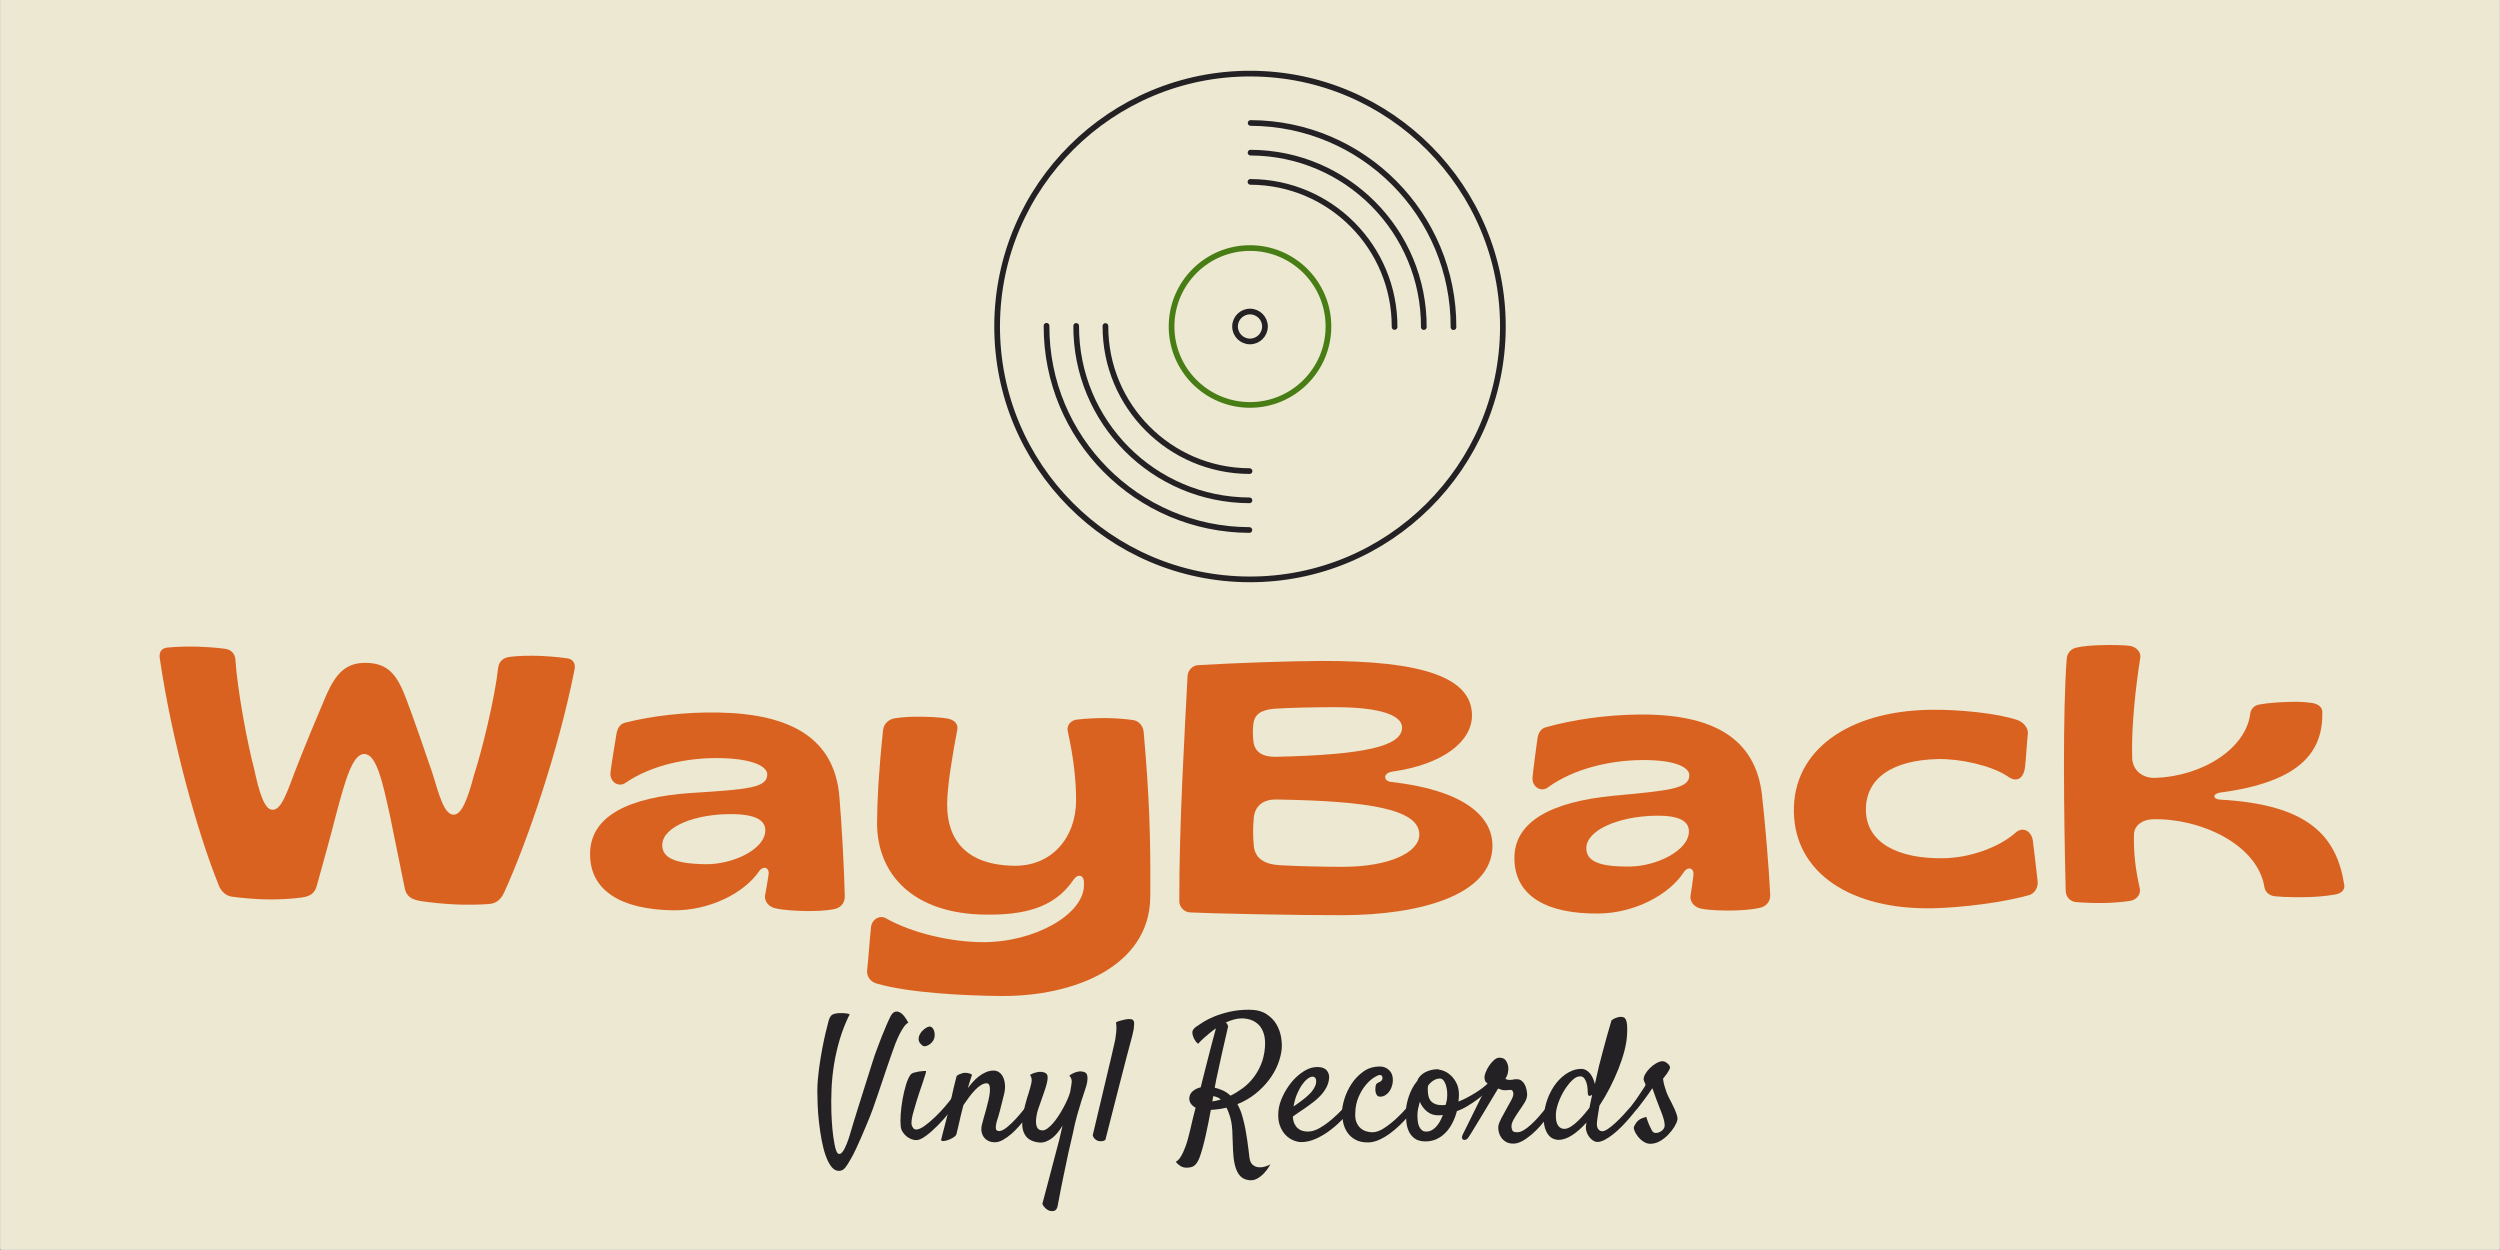 <svg xmlns="http://www.w3.org/2000/svg" xmlns:xlink="http://www.w3.org/1999/xlink" width="6912" zoomAndPan="magnify" viewBox="0 0 5184 2592" height="3456" preserveAspectRatio="xMidYMid meet" version="1.0"><rect x="0" y="0" width="5184" height="2592" fill="#333333" stroke="none"/><defs><g/><clipPath id="392c61645c"><path d="M 1 0 L 5183 0 L 5183 2591 L 1 2591 Z M 1 0 " clip-rule="nonzero"/></clipPath></defs><g clip-path="url(#392c61645c)"><path fill="#ffffff" d="M 1 0 L 5183 0 L 5183 2598.496 L 1 2598.496 Z M 1 0 " fill-opacity="1" fill-rule="nonzero"/></g><path fill="#ffffff" d="M 1 0 L 5183 0 L 5183 2591 L 1 2591 Z M 1 0 " fill-opacity="1" fill-rule="nonzero"/><path fill="#ede8d1" d="M 1 0 L 5183 0 L 5183 2591 L 1 2591 Z M 1 0 " fill-opacity="1" fill-rule="nonzero"/><path stroke-linecap="round" transform="matrix(1.18, 0.004, -0.004, 1.18, 2592.014, 677.018)" fill="none" stroke-linejoin="round" d="M 0 -444.387 C 245.256 -444.387 444.387 -245.259 444.386 0.001 C 444.386 245.257 245.258 444.387 -0.002 444.387 C -245.258 444.386 -444.388 245.258 -444.388 -0.001 C -444.387 -245.257 -245.256 -444.388 0 -444.387 Z M 0 -444.387 " stroke="#242125" stroke-width="10" stroke-opacity="1" stroke-miterlimit="4"/><path stroke-linecap="round" transform="matrix(1.18, 0.004, -0.004, 1.18, 2380.374, 887.309)" fill="none" stroke-linejoin="round" d="M 178.822 178.823 C -18.698 178.822 -178.821 18.7 -178.824 -178.823 " stroke="#242125" stroke-width="10" stroke-opacity="1" stroke-miterlimit="4"/><path stroke-linecap="round" transform="matrix(1.18, 0.004, -0.004, 1.18, 2803.655, 466.727)" fill="none" stroke-linejoin="round" d="M -178.823 -178.824 C 18.7 -178.823 178.823 -18.7 178.823 178.823 " stroke="#242125" stroke-width="10" stroke-opacity="1" stroke-miterlimit="4"/><path stroke-linecap="round" transform="matrix(1.18, 0.004, -0.004, 1.18, 2411.23, 856.65)" fill="none" stroke-linejoin="round" d="M 152.753 152.751 C -15.974 152.751 -152.752 15.973 -152.752 -152.75 " stroke="#242125" stroke-width="10" stroke-opacity="1" stroke-miterlimit="4"/><path stroke-linecap="round" transform="matrix(1.18, 0.004, -0.004, 1.18, 2772.799, 497.386)" fill="none" stroke-linejoin="round" d="M -152.751 -152.751 C 15.972 -152.751 152.751 -15.974 152.751 152.753 " stroke="#242125" stroke-width="10" stroke-opacity="1" stroke-miterlimit="4"/><path stroke-linecap="round" transform="matrix(1.18, 0.004, -0.004, 1.18, 2441.645, 826.429)" fill="none" stroke-linejoin="round" d="M 127.052 127.052 C -13.285 127.054 -127.054 13.287 -127.053 -127.053 " stroke="#242125" stroke-width="10" stroke-opacity="1" stroke-miterlimit="4"/><path stroke-linecap="round" transform="matrix(1.18, 0.004, -0.004, 1.18, 2742.384, 527.607)" fill="none" stroke-linejoin="round" d="M -127.053 -127.052 C 13.287 -127.054 127.053 -13.284 127.051 127.053 " stroke="#242125" stroke-width="10" stroke-opacity="1" stroke-miterlimit="4"/><path stroke-linecap="round" transform="matrix(1.18, 0.004, -0.004, 1.18, 2592.014, 677.018)" fill="none" stroke-linejoin="round" d="M 0.001 -137.84 C 76.073 -137.838 137.837 -76.071 137.839 0.001 C 137.837 76.073 76.074 137.837 0.001 137.839 C -76.074 137.837 -137.838 76.074 -137.84 -0.002 C -137.838 -76.074 -76.072 -137.838 0.001 -137.84 Z M 0.001 -137.84 " stroke="#477d14" stroke-width="10" stroke-opacity="1" stroke-miterlimit="4"/><path stroke-linecap="round" transform="matrix(1.18, 0.004, -0.004, 1.18, 2592.014, 677.018)" fill="none" stroke-linejoin="round" d="M -0 -26.292 C 14.509 -26.292 26.291 -14.509 26.291 0 C 26.291 14.509 14.508 26.291 -0.001 26.291 C -14.51 26.291 -26.289 14.509 -26.289 -0.001 C -26.289 -14.51 -14.509 -26.292 -0 -26.292 Z M -0 -26.292 " stroke="#242125" stroke-width="10" stroke-opacity="1" stroke-miterlimit="4"/><g fill="#ede8d1" fill-opacity="1"><g transform="translate(57.641, 232.895)"><g><path d="M 13.816 0.215 C 14.715 0.215 16.082 0.215 17.793 0 C 19.121 -0.172 20.105 -0.258 20.445 -1.539 C 21.047 -3.891 21.902 -7.355 22.586 -10.352 C 23.57 -14.5 24.383 -17.707 25.793 -17.707 C 27.246 -17.707 28.059 -14.5 29.086 -10.352 L 31.141 -1.496 C 31.484 -0.258 32.508 -0.129 33.836 0 C 35.547 0.172 37 0.215 37.941 0.215 C 38.754 0.215 40.293 0.172 41.406 0.043 C 42.262 -0.043 42.773 -0.555 43.117 -1.285 C 45.812 -7.57 49.32 -18.949 50.945 -28.531 C 51.117 -29.301 50.773 -29.855 50.09 -29.941 C 48.762 -30.113 47.137 -30.156 46.41 -30.156 C 45.684 -30.156 44.145 -30.113 43.074 -29.941 C 42.305 -29.812 41.793 -29.387 41.707 -28.574 C 41.406 -24.895 40.039 -18.562 39.141 -15.527 C 38.453 -12.617 37.77 -10.652 36.785 -10.652 C 35.676 -10.652 35.031 -12.789 34.09 -15.613 C 33.152 -18.137 31.738 -21.945 30.629 -24.637 C 29.473 -27.461 28.316 -28.746 25.793 -28.746 C 23.312 -28.746 22.113 -27.461 20.961 -24.637 C 19.891 -21.945 18.438 -18.137 17.539 -15.613 C 16.555 -12.832 15.957 -10.652 14.844 -10.652 C 13.859 -10.652 13.176 -12.746 12.492 -15.57 C 11.594 -18.605 10.223 -24.98 9.883 -28.617 C 9.84 -29.43 9.324 -29.898 8.598 -29.984 C 7.484 -30.113 5.988 -30.156 5.262 -30.156 C 4.449 -30.156 2.867 -30.113 1.582 -29.941 C 0.855 -29.855 0.555 -29.301 0.727 -28.531 C 2.395 -18.949 5.773 -7.785 8.598 -1.324 C 8.898 -0.598 9.496 -0.086 10.223 0 C 11.336 0.129 13.047 0.215 13.816 0.215 Z M 13.816 0.215 "/></g></g></g><g fill="#ede8d1" fill-opacity="1"><g transform="translate(109.297, 232.895)"><g><path d="M 11.035 0.387 C 15.398 0.387 19.59 -1.797 21.387 -4.492 C 21.902 -5.262 22.715 -5.004 22.543 -4.02 C 22.457 -3.379 22.285 -2.266 22.199 -1.797 C 21.988 -0.898 22.672 -0.172 23.527 -0.043 C 24.512 0.172 26.266 0.215 27.164 0.215 C 28.316 0.215 29.602 0.129 30.414 -0.043 C 31.27 -0.172 31.867 -0.77 31.824 -1.668 C 31.695 -5.133 31.27 -10.863 30.969 -13.773 C 30.242 -20.703 25.023 -23.656 16.082 -23.656 C 12.234 -23.656 8.211 -23.141 4.875 -22.242 C 4.234 -22.07 3.934 -21.473 3.852 -20.789 C 3.723 -19.934 3.293 -17.066 3.207 -16.168 C 3.121 -14.973 4.32 -14.328 5.133 -15.016 C 8.254 -17.195 12.574 -18.137 16.383 -18.137 C 20.703 -18.137 22.199 -17.109 22.199 -16.254 C 22.199 -14.672 20.148 -14.414 13.004 -13.859 C 5.434 -13.219 0.898 -10.863 0.898 -6.375 C 0.898 -1.84 4.746 0.387 11.035 0.387 Z M 14.887 -5.262 C 11.078 -5.262 9.625 -5.988 9.625 -7.527 C 9.625 -9.711 13.559 -11.379 18.137 -11.379 C 21.047 -11.379 22.07 -10.609 22.07 -9.453 C 22.07 -7.145 18.137 -5.262 14.887 -5.262 Z M 14.887 -5.262 "/></g></g></g><g fill="#ede8d1" fill-opacity="1"><g transform="translate(142.394, 232.895)"><g><path d="M 16.852 10.266 C 25.707 10.266 34.82 6.543 34.82 -1.883 C 34.82 -9.453 34.605 -14.074 33.879 -21.816 C 33.793 -22.586 33.277 -23.184 32.551 -23.27 C 31.609 -23.398 30.371 -23.484 29.258 -23.484 C 28.273 -23.484 26.648 -23.398 25.75 -23.27 C 25.109 -23.184 24.512 -22.629 24.68 -21.859 C 25.41 -18.691 25.75 -15.785 25.75 -13.43 C 25.75 -8.941 22.844 -5.52 18.395 -5.52 C 12.574 -5.52 10.137 -8.555 10.137 -12.918 C 10.137 -15.227 10.781 -19.078 11.293 -21.902 C 11.465 -22.672 10.863 -23.141 10.18 -23.27 C 9.027 -23.484 7.23 -23.484 6.5 -23.484 C 5.902 -23.484 4.664 -23.441 3.723 -23.27 C 2.996 -23.141 2.395 -22.629 2.309 -21.816 C 1.797 -16.512 1.668 -13.262 1.668 -10.652 C 1.668 -4.406 6.074 0.43 14.973 0.43 C 19.379 0.43 23.141 -0.344 25.492 -3.852 C 25.965 -4.621 26.777 -4.535 26.777 -3.508 L 26.777 -3.207 C 26.777 0.301 20.875 3.766 14.5 3.766 C 10.566 3.766 6.031 2.695 2.953 1.027 C 2.141 0.469 1.113 1.07 1.027 2.055 C 0.855 3.766 0.77 5.52 0.598 7.23 C 0.512 8 0.984 8.641 1.711 8.855 C 5.605 9.965 12.32 10.266 16.852 10.266 Z M 16.852 10.266 "/></g></g></g><g fill="#ede8d1" fill-opacity="1"><g transform="translate(178.399, 232.895)"><g><path d="M 21.172 0.387 C 30.586 0.387 39.352 -2.012 39.352 -8 C 39.352 -11.848 35.375 -14.801 27.078 -15.742 C 26.137 -15.871 26.137 -16.812 27.203 -16.98 C 33.406 -17.836 36.914 -20.617 36.914 -23.781 C 36.914 -28.359 30.969 -30.414 18.734 -30.414 C 14.801 -30.414 8.254 -30.199 3.766 -29.941 C 3.078 -29.898 2.523 -29.344 2.48 -28.617 C 2.141 -22.156 1.41 -10.781 1.41 -1.367 C 1.41 -0.641 2.012 -0.043 2.695 0 C 4.875 0.129 15.699 0.387 21.172 0.387 Z M 13.219 -18.82 C 11.465 -18.777 10.566 -19.461 10.438 -20.703 C 10.352 -21.301 10.352 -22.199 10.438 -22.801 C 10.566 -23.996 11.422 -24.512 12.961 -24.637 C 14.715 -24.766 18.008 -24.809 20.234 -24.809 C 25.879 -24.809 28.445 -23.781 28.445 -22.328 C 28.445 -20.062 23.91 -19.035 13.219 -18.82 Z M 13.645 -5.688 C 11.805 -5.773 10.48 -6.5 10.438 -8.254 C 10.352 -9.195 10.352 -10.18 10.438 -11.164 C 10.48 -12.66 11.379 -13.73 13.348 -13.645 C 24.34 -13.43 30.5 -12.449 30.5 -9.367 C 30.5 -7.188 26.863 -5.477 21.258 -5.477 C 19.25 -5.477 15.527 -5.562 13.645 -5.688 Z M 13.645 -5.688 "/></g></g></g><g fill="#ede8d1" fill-opacity="1"><g transform="translate(218.637, 232.895)"><g><path d="M 11.035 0.387 C 15.398 0.387 19.59 -1.797 21.387 -4.492 C 21.902 -5.262 22.715 -5.004 22.543 -4.02 C 22.457 -3.379 22.285 -2.266 22.199 -1.797 C 21.988 -0.898 22.672 -0.172 23.527 -0.043 C 24.512 0.172 26.266 0.215 27.164 0.215 C 28.316 0.215 29.602 0.129 30.414 -0.043 C 31.27 -0.172 31.867 -0.77 31.824 -1.668 C 31.695 -5.133 31.27 -10.863 30.969 -13.773 C 30.242 -20.703 25.023 -23.656 16.082 -23.656 C 12.234 -23.656 8.211 -23.141 4.875 -22.242 C 4.234 -22.07 3.934 -21.473 3.852 -20.789 C 3.723 -19.934 3.293 -17.066 3.207 -16.168 C 3.121 -14.973 4.32 -14.328 5.133 -15.016 C 8.254 -17.195 12.574 -18.137 16.383 -18.137 C 20.703 -18.137 22.199 -17.109 22.199 -16.254 C 22.199 -14.672 20.148 -14.414 13.004 -13.859 C 5.434 -13.219 0.898 -10.863 0.898 -6.375 C 0.898 -1.84 4.746 0.387 11.035 0.387 Z M 14.887 -5.262 C 11.078 -5.262 9.625 -5.988 9.625 -7.527 C 9.625 -9.711 13.559 -11.379 18.137 -11.379 C 21.047 -11.379 22.07 -10.609 22.07 -9.453 C 22.07 -7.145 18.137 -5.262 14.887 -5.262 Z M 14.887 -5.262 "/></g></g></g><g fill="#ede8d1" fill-opacity="1"><g transform="translate(251.734, 232.895)"><g><path d="M 17.496 0.387 C 21.047 0.387 26.223 -0.172 29.215 -0.984 C 29.812 -1.156 30.328 -1.84 30.242 -2.652 C 30.07 -4.363 29.941 -5.945 29.773 -7.484 C 29.645 -8.77 28.531 -9.367 27.633 -8.512 C 25.41 -6.672 21.859 -5.645 18.992 -5.645 C 13.348 -5.645 9.625 -7.742 9.625 -11.594 C 9.625 -15.527 12.961 -17.668 18.523 -17.668 C 21.047 -17.668 24.809 -16.812 26.82 -15.441 C 27.891 -14.586 28.789 -15.016 29 -16.512 C 29.172 -17.793 29.258 -19.293 29.43 -20.574 C 29.473 -21.258 28.875 -21.945 28.188 -22.199 C 25.836 -23.055 21.133 -23.656 17.496 -23.656 C 7.699 -23.656 0.898 -19.078 0.898 -11.594 C 0.898 -4.148 7.656 0.387 17.496 0.387 Z M 17.496 0.387 "/></g></g></g><g fill="#ede8d1" fill-opacity="1"><g transform="translate(283.035, 232.895)"><g><path d="M 6.16 0.215 C 7.016 0.215 8.297 0.172 9.195 0.043 C 9.883 -0.043 10.523 -0.641 10.395 -1.41 C 9.926 -3.766 9.754 -5.816 9.883 -8.043 C 9.965 -9.109 10.992 -9.754 12.191 -9.754 C 17.879 -9.754 24.852 -6.375 25.492 -1.07 C 25.578 -0.555 26.051 -0.086 26.734 0 C 27.977 0.172 29.984 0.215 30.883 0.215 C 31.566 0.215 32.809 0.172 33.965 0 C 34.691 -0.086 35.203 -0.469 35.16 -1.07 C 34.434 -7.059 31.141 -10.992 20.445 -11.891 C 19.504 -11.977 19.504 -12.617 20.445 -12.746 C 30.457 -13.773 33.066 -17.496 33.109 -22.156 C 33.109 -22.758 32.594 -23.141 31.91 -23.27 C 30.754 -23.484 29.73 -23.484 28.957 -23.484 C 28.145 -23.484 26.562 -23.441 25.492 -23.27 C 24.852 -23.184 24.469 -22.715 24.383 -22.242 C 23.781 -18.051 18.438 -14.758 12.574 -14.758 C 11.164 -14.758 9.926 -15.699 9.926 -17.281 C 9.926 -21.172 10.652 -26.137 11.25 -29.301 C 11.422 -30.027 10.781 -30.668 10.137 -30.797 C 9.367 -30.969 7.57 -31.012 6.461 -31.012 C 5.52 -31.012 4.32 -30.969 3.551 -30.797 C 2.91 -30.668 2.438 -30.199 2.352 -29.516 C 1.668 -23.055 1.453 -10.82 1.41 -1.41 C 1.41 -0.641 1.926 -0.086 2.609 0 C 3.594 0.129 5.262 0.215 6.16 0.215 Z M 6.16 0.215 "/></g></g></g><g fill="#da6220" fill-opacity="1"><g transform="translate(305.901, 1854.613)"><g><path d="M 236.383 10.047 C 251.758 10.461 275.188 11.094 304.57 8.223 C 327.348 5.91 344.227 4.898 350.676 -16.906 C 362.012 -56.898 378.258 -115.805 391.355 -166.738 C 410.109 -237.305 425.504 -291.836 449.664 -291.184 C 474.559 -290.512 486.984 -235.227 502.641 -163.734 L 533.691 -11.234 C 538.973 10.156 556.484 12.828 579.125 15.637 C 608.328 19.355 633.203 20.762 649.309 21.195 C 663.219 21.57 689.598 21.551 708.691 19.867 C 723.375 18.801 732.398 10.25 738.59 -2.035 C 787.621 -108.418 852.914 -301.543 885.164 -464.793 C 888.449 -477.891 882.852 -487.566 871.176 -489.348 C 848.559 -492.891 820.758 -494.375 808.309 -494.711 C 795.863 -495.047 769.488 -495.023 751.105 -492.59 C 737.867 -490.75 728.883 -483.668 727.043 -469.797 C 720.219 -406.969 693.863 -299.246 677.086 -247.68 C 664.027 -198.207 651.402 -164.848 634.562 -165.301 C 615.527 -165.816 605.535 -202.719 590.73 -251.477 C 575.793 -295.105 553.391 -360.918 535.602 -407.559 C 517.137 -456.414 497.961 -478.91 454.766 -480.078 C 412.301 -481.223 391.207 -459.812 370.137 -412.027 C 350.586 -366.395 323.934 -301.906 307.395 -259.125 C 289.27 -211.992 278.012 -174.93 258.977 -175.441 C 242.137 -175.898 231.391 -212.09 220.98 -260.727 C 207.008 -313.125 186.527 -422.844 182.352 -485.234 C 181.992 -499.164 173.426 -507.457 161.02 -509.258 C 142.043 -511.969 116.438 -513.391 103.992 -513.727 C 90.078 -514.102 62.973 -514.102 40.926 -511.766 C 28.441 -510.641 23.059 -501.258 25.633 -488 C 49.758 -323.23 102.438 -130.582 147.773 -18.723 C 152.562 -6.137 162.574 2.926 174.98 4.727 C 193.957 7.434 223.203 9.691 236.383 10.047 Z M 236.383 10.047 "/></g></g></g><g fill="#da6220" fill-opacity="1"><g transform="translate(1206.436, 1877.978)"><g><path d="M 188.832 9.641 C 263.527 10.844 335.895 -25.344 367.398 -70.984 C 376.398 -84.023 390.242 -79.406 387.039 -62.609 C 385.398 -51.648 382.16 -32.656 380.566 -24.625 C 376.656 -9.305 388.172 3.336 402.785 5.77 C 419.566 9.699 449.582 10.918 464.961 11.168 C 484.73 11.484 506.723 10.375 520.688 7.672 C 535.367 5.711 545.785 -4.379 545.301 -19.766 C 544.062 -79.121 538.32 -177.367 534 -227.25 C 523.465 -346.082 434.938 -398.055 281.887 -400.523 C 215.977 -401.59 146.996 -393.91 89.629 -379.453 C 78.598 -376.703 73.305 -366.535 71.652 -354.84 C 69.219 -340.23 61.105 -291.281 59.391 -275.926 C 57.594 -255.445 77.922 -244.133 92.027 -255.625 C 146.086 -292.109 220.312 -307.027 285.488 -305.973 C 359.449 -304.781 384.797 -286.793 384.562 -272.145 C 384.125 -245.051 348.902 -241.223 226.453 -233.676 C 96.656 -224.785 18.379 -185.758 17.141 -108.867 C 15.887 -31.242 81.18 7.902 188.832 9.641 Z M 256.297 -85.961 C 191.121 -87.012 166.426 -99.863 166.852 -126.227 C 167.453 -163.574 235.285 -191.047 313.645 -189.785 C 363.441 -188.98 380.805 -175.516 380.484 -155.742 C 379.848 -116.199 311.953 -85.062 256.297 -85.961 Z M 256.297 -85.961 "/></g></g></g><g fill="#da6220" fill-opacity="1"><g transform="translate(1788.807, 1887.418)"><g><path d="M 287.285 177.863 C 438.891 178.965 595.352 116.375 596.398 -27.902 C 597.336 -157.535 594.25 -236.66 582.758 -369.312 C 581.391 -382.508 572.676 -392.824 560.234 -394.379 C 544.137 -396.695 522.91 -398.312 503.867 -398.449 C 487.023 -398.57 459.18 -397.309 443.785 -395.223 C 432.789 -393.84 422.465 -384.391 425.301 -371.188 C 437.359 -316.902 442.855 -267.055 442.566 -226.773 C 442.008 -149.875 391.781 -91.645 315.613 -92.195 C 216.008 -92.918 174.637 -145.219 175.18 -219.922 C 175.465 -259.473 186.93 -325.309 196.066 -373.582 C 199.094 -386.742 188.898 -394.875 177.195 -397.156 C 157.449 -400.961 126.688 -401.184 114.238 -401.273 C 103.984 -401.348 82.738 -400.77 66.605 -397.957 C 54.141 -395.852 43.82 -387.137 42.258 -373.23 C 32.809 -282.48 30.207 -226.832 29.887 -182.156 C 29.109 -75.23 103.945 8.078 256.281 9.184 C 331.719 9.73 396.266 -2.988 436.98 -62.75 C 445.133 -75.875 459.039 -74.309 458.91 -56.734 L 458.875 -51.605 C 458.438 8.449 356.938 67.039 247.812 66.25 C 180.434 65.762 102.934 46.891 50.406 17.945 C 36.562 8.32 18.91 18.449 17.324 35.281 C 14.18 64.555 12.5 94.574 9.355 123.848 C 7.797 137.02 15.773 148.066 28.195 151.816 C 94.707 171.344 209.652 177.301 287.285 177.863 Z M 287.285 177.863 "/></g></g></g><g fill="#da6220" fill-opacity="1"><g transform="translate(2421.284, 1892.103)"><g><path d="M 362.559 5.672 C 523.688 5.262 673.727 -36.133 673.465 -138.672 C 673.297 -204.586 605.055 -254.949 462.93 -270.703 C 446.809 -272.859 446.77 -288.973 465.07 -291.949 C 571.234 -306.867 631.168 -354.625 631.031 -408.824 C 630.832 -487.191 528.938 -522.086 319.473 -521.555 C 252.09 -521.383 140.039 -517.438 63.148 -512.848 C 51.434 -512.086 41.938 -502.539 41.234 -490.086 C 35.656 -379.48 23.699 -184.629 24.109 -23.5 C 24.141 -11.047 34.422 -0.82 46.141 -0.117 C 83.5 1.984 268.809 5.91 362.559 5.672 Z M 225.496 -322.832 C 195.469 -322.023 180.059 -333.703 177.805 -354.938 C 176.316 -365.188 176.277 -380.57 177.715 -390.824 C 179.859 -411.34 194.484 -420.164 220.848 -422.43 C 250.871 -424.703 307.266 -425.578 345.348 -425.676 C 442.027 -425.922 486.016 -408.453 486.078 -383.551 C 486.176 -344.734 408.586 -326.961 225.496 -322.832 Z M 233.391 -98.004 C 201.895 -99.387 179.156 -111.781 178.348 -141.809 C 176.844 -157.918 176.801 -174.762 178.223 -191.613 C 178.887 -217.246 194.223 -235.598 227.918 -234.219 C 416.156 -231.035 521.664 -214.457 521.797 -161.723 C 521.891 -124.371 459.711 -94.914 363.766 -94.672 C 329.344 -94.586 265.621 -95.887 233.391 -98.004 Z M 233.391 -98.004 "/></g></g></g><g fill="#da6220" fill-opacity="1"><g transform="translate(3126.182, 1889.95)"><g><path d="M 189.027 4.332 C 263.727 3.438 335.051 -34.77 365.258 -81.277 C 373.887 -94.566 387.855 -90.336 385.129 -73.457 C 383.793 -62.457 381.094 -43.379 379.723 -35.305 C 376.246 -19.883 388.113 -7.574 402.785 -5.551 C 419.676 -2.09 449.711 -1.719 465.09 -1.902 C 484.863 -2.137 506.816 -3.863 520.695 -6.961 C 535.316 -9.332 545.445 -19.707 544.531 -35.078 C 541.625 -94.375 533.125 -192.422 527.402 -242.16 C 513.535 -360.652 423.582 -410.117 270.52 -408.285 C 204.609 -407.496 135.871 -397.887 78.934 -381.824 C 67.984 -378.762 62.98 -368.449 61.656 -356.715 C 59.633 -342.039 52.895 -292.883 51.613 -277.488 C 50.395 -256.965 71.031 -246.223 84.809 -258.109 C 137.824 -296.098 211.598 -313.094 276.777 -313.875 C 350.746 -314.758 376.59 -297.488 376.762 -282.84 C 377.086 -255.746 341.988 -250.93 219.797 -239.945 C 90.301 -227.41 13.156 -186.203 14.074 -109.305 C 15.004 -31.676 81.371 5.617 189.027 4.332 Z M 253.781 -93.129 C 188.602 -92.348 163.555 -104.5 163.238 -130.867 C 162.793 -168.215 229.828 -197.582 308.188 -198.52 C 357.988 -199.117 375.723 -186.145 375.961 -166.371 C 376.434 -126.824 309.441 -93.793 253.781 -93.129 Z M 253.781 -93.129 "/></g></g></g><g fill="#da6220" fill-opacity="1"><g transform="translate(3708.427, 1882.858)"><g><path d="M 299.625 0.523 C 360.402 -0.711 448.812 -12.023 499.789 -26.977 C 509.984 -30.113 518.531 -42.008 516.785 -55.891 C 513.262 -85.121 510.52 -112.168 507.055 -138.473 C 504.414 -160.395 485.168 -170.262 470.086 -155.305 C 432.645 -123.047 372.227 -104.238 323.164 -103.246 C 226.504 -101.285 162.074 -135.875 160.738 -201.781 C 159.371 -269.148 215.746 -306.918 310.941 -308.848 C 354.145 -309.723 418.879 -296.383 453.77 -273.648 C 472.371 -259.375 487.602 -267.008 490.742 -292.711 C 493.227 -314.738 494.172 -340.395 496.656 -362.422 C 497.152 -374.152 486.664 -385.664 474.855 -389.82 C 434.285 -403.648 353.531 -412.266 291.289 -411.008 C 123.602 -407.609 8.762 -326.898 11.355 -198.754 C 13.938 -71.34 131.207 3.934 299.625 0.523 Z M 299.625 0.523 "/></g></g></g><g fill="#da6220" fill-opacity="1"><g transform="translate(4259.948, 1871.797)"><g><path d="M 105.527 0.609 C 120.172 0.184 142.113 -1.184 157.422 -3.824 C 169.094 -5.629 179.777 -16.195 177.199 -29.309 C 167.98 -69.344 164.035 -104.398 165.129 -142.531 C 166.066 -160.875 183.316 -172.367 203.816 -172.961 C 301.188 -175.777 422.191 -121.398 435.801 -30.934 C 437.52 -22.191 445.809 -14.371 457.562 -13.246 C 478.879 -10.934 513.309 -11.199 528.684 -11.641 C 540.395 -11.98 561.605 -13.328 581.289 -16.828 C 593.691 -18.652 602.285 -25.496 601.258 -35.727 C 585.844 -137.859 527.523 -203.578 344.051 -213.656 C 327.902 -214.652 327.586 -225.633 343.629 -228.297 C 514.43 -250.828 557.246 -315.812 555.668 -395.633 C 555.371 -405.883 546.395 -412.219 534.617 -414.074 C 514.746 -417.164 497.172 -416.652 483.996 -416.273 C 470.086 -415.871 443.02 -414.352 424.801 -410.895 C 413.863 -409.113 407.508 -400.867 406.277 -392.773 C 398.105 -320.73 308.223 -261.711 207.926 -258.805 C 183.766 -258.105 162.07 -273.598 161.285 -300.688 C 159.355 -367.309 169.344 -452.59 178.023 -507.062 C 180.594 -519.594 169.293 -530.258 158.246 -532.137 C 144.984 -534.684 114.215 -534.523 95.18 -533.973 C 79.074 -533.508 58.598 -532.18 45.504 -528.871 C 34.586 -526.359 26.766 -518.07 25.641 -506.316 C 17.129 -395.43 19.527 -185.941 23.461 -24.859 C 23.84 -11.68 32.902 -2.418 44.656 -1.293 C 61.559 0.414 90.156 1.055 105.527 0.609 Z M 105.527 0.609 "/></g></g></g><g fill="#242125" fill-opacity="1"><g transform="translate(1678.621, 2359.801)"><g><path d="M 60.438 68.172 C 54.582 67.941 49.43 64.895 44.984 59.031 C 40.535 53.176 36.672 45.562 33.391 36.188 C 30.109 26.82 27.352 16.164 25.125 4.219 C 22.895 -7.727 21.078 -19.852 19.672 -32.156 C 18.273 -44.457 17.344 -56.406 16.875 -68 C 16.406 -79.594 16.172 -89.844 16.172 -98.75 C 16.398 -112.812 17.508 -127.281 19.5 -142.156 C 21.488 -157.031 23.711 -171.023 26.172 -184.141 C 28.641 -197.266 31.102 -208.922 33.562 -219.109 C 36.02 -229.305 37.836 -236.508 39.016 -240.719 C 40.648 -247.52 42.875 -252.148 45.688 -254.609 C 48.5 -257.066 53.77 -258.531 61.5 -259 L 69.938 -259 C 72.281 -258.77 74.617 -258.535 76.953 -258.297 C 79.297 -258.066 81.406 -257.484 83.281 -256.547 C 74.852 -239.672 68.062 -222.566 62.906 -205.234 C 57.75 -187.898 53.766 -170.562 50.953 -153.219 C 48.141 -135.883 46.379 -118.844 45.672 -102.094 C 44.973 -85.344 44.859 -69.117 45.328 -53.422 C 45.797 -41.004 46.5 -29.461 47.438 -18.797 C 48.375 -8.141 49.898 2.691 52.016 13.703 C 54.117 24.484 56.578 30.691 59.391 32.328 C 62.203 33.973 65.129 32.859 68.172 28.984 C 71.223 25.117 74.211 19.492 77.141 12.109 C 80.066 4.734 82.582 -2.695 84.688 -10.188 C 86.094 -15.113 88.203 -22.203 91.016 -31.453 C 93.828 -40.703 96.988 -50.953 100.5 -62.203 C 104.02 -73.453 107.711 -85.164 111.578 -97.344 C 115.441 -109.531 119.016 -120.832 122.297 -131.25 C 125.578 -141.676 128.445 -150.754 130.906 -158.484 C 133.363 -166.223 135.062 -171.379 136 -173.953 C 137.406 -177.703 139.336 -182.914 141.797 -189.594 C 144.254 -196.27 146.945 -203.297 149.875 -210.672 C 152.812 -218.055 155.859 -225.438 159.016 -232.812 C 162.18 -240.195 165.172 -246.703 167.984 -252.328 C 170.797 -257.711 173.957 -260.875 177.469 -261.812 C 180.977 -262.75 184.43 -262.223 187.828 -260.234 C 191.234 -258.242 194.398 -255.254 197.328 -251.266 C 200.254 -247.285 202.77 -243.188 204.875 -238.969 C 201.832 -237.801 198.727 -234.93 195.562 -230.359 C 192.406 -225.785 189.535 -220.926 186.953 -215.781 C 183.91 -209.688 180.984 -203.125 178.172 -196.094 C 176.297 -190.938 173.832 -184.141 170.781 -175.703 C 167.738 -167.273 164.52 -158.023 161.125 -147.953 C 157.727 -137.879 154.211 -127.453 150.578 -116.672 C 146.953 -105.891 143.5 -95.695 140.219 -86.094 C 136.938 -76.488 133.945 -67.879 131.25 -60.266 C 128.562 -52.648 126.395 -46.969 124.75 -43.219 C 122.406 -37.602 119.711 -31.102 116.672 -23.719 C 113.629 -16.344 110.406 -8.785 107 -1.047 C 103.602 6.68 100.148 14.352 96.641 21.969 C 93.129 29.582 89.613 36.43 86.094 42.516 C 81.176 51.422 77.02 57.922 73.625 62.016 C 70.227 66.117 65.832 68.172 60.438 68.172 Z M 60.438 68.172 "/></g></g><g transform="translate(1859.956, 2359.801)"><g><path d="M 77.312 -206.984 C 76.613 -204.41 75.266 -201.895 73.266 -199.438 C 71.273 -196.977 69.051 -194.984 66.594 -193.453 C 64.133 -191.93 61.613 -190.938 59.031 -190.469 C 56.457 -190 54.352 -190.469 52.719 -191.875 C 47.789 -195.625 45.207 -199.664 44.969 -204 C 44.738 -208.332 45.797 -212.43 48.141 -216.297 C 50.484 -220.16 53.41 -223.441 56.922 -226.141 C 60.441 -228.836 63.488 -230.422 66.062 -230.891 C 68.645 -231.359 70.812 -230.828 72.562 -229.297 C 74.32 -227.773 75.672 -225.785 76.609 -223.328 C 77.547 -220.867 78.07 -218.113 78.188 -215.062 C 78.312 -212.02 78.02 -209.328 77.312 -206.984 Z M 28.812 -132.141 C 29.988 -133.547 32.211 -134.719 35.484 -135.656 C 38.766 -136.594 42.16 -137.352 45.672 -137.938 C 49.191 -138.52 52.414 -138.867 55.344 -138.984 C 58.281 -139.109 59.977 -139.051 60.438 -138.812 C 60.676 -138.582 60.094 -136.125 58.688 -131.438 C 57.281 -126.75 55.52 -121.238 53.406 -114.906 C 51.301 -108.582 49.078 -102.082 46.734 -95.406 C 44.391 -88.727 42.633 -83.285 41.469 -79.078 C 40.301 -74.859 38.895 -70.113 37.25 -64.844 C 35.613 -59.57 34.148 -54.414 32.859 -49.375 C 31.566 -44.332 30.688 -39.586 30.219 -35.141 C 29.75 -30.691 30.102 -27.297 31.281 -24.953 C 32.445 -22.141 33.734 -20.207 35.141 -19.156 C 36.547 -18.102 38.07 -17.578 39.719 -17.578 C 44.395 -17.578 50.305 -20.148 57.453 -25.297 C 64.598 -30.453 71.859 -36.602 79.234 -43.75 C 86.617 -50.895 93.473 -58.156 99.797 -65.531 C 106.129 -72.914 110.816 -78.832 113.859 -83.281 C 115.734 -85.625 117.664 -87.145 119.656 -87.844 C 121.645 -88.551 123.285 -88.438 124.578 -87.5 C 125.867 -86.562 126.57 -85.039 126.688 -82.938 C 126.801 -80.832 126.039 -78.375 124.406 -75.562 C 120.656 -69 115.148 -61.207 107.891 -52.188 C 100.629 -43.164 92.895 -34.492 84.688 -26.172 C 76.488 -17.859 68.461 -10.773 60.609 -4.922 C 52.766 0.93 46.383 3.977 41.469 4.219 C 37.488 4.445 33.562 3.801 29.688 2.281 C 25.82 0.758 22.305 -1.344 19.141 -4.031 C 15.984 -6.727 13.348 -9.895 11.234 -13.531 C 9.129 -17.164 7.961 -20.973 7.734 -24.953 C 7.023 -30.805 7.02 -38.828 7.719 -49.016 C 8.426 -59.211 9.719 -69.641 11.594 -80.297 C 13.469 -90.961 15.867 -101.098 18.797 -110.703 C 21.723 -120.305 25.062 -127.453 28.812 -132.141 Z M 28.812 -132.141 "/></g></g><g transform="translate(1958.706, 2359.801)"><g><path d="M 104.375 8.781 C 98.988 8.781 94.359 7.785 90.484 5.797 C 86.617 3.805 83.516 1.172 81.172 -2.109 C 78.836 -5.391 77.316 -9.195 76.609 -13.531 C 75.91 -17.863 76.145 -22.488 77.312 -27.406 C 78.02 -30.688 79.191 -35.078 80.828 -40.578 C 82.461 -46.086 84.16 -52.062 85.922 -58.5 C 87.68 -64.945 89.32 -71.391 90.844 -77.828 C 92.363 -84.273 93.359 -90.133 93.828 -95.406 C 94.297 -100.676 94.062 -105.008 93.125 -108.406 C 92.188 -111.812 90.195 -113.516 87.156 -113.516 C 83.406 -113.516 79.535 -112.281 75.547 -109.812 C 71.566 -107.352 67.523 -104.016 63.422 -99.797 C 59.328 -95.586 55.227 -90.727 51.125 -85.219 C 47.031 -79.719 42.992 -74.035 39.016 -68.172 C 36.898 -60.211 35.141 -53.242 33.734 -47.266 C 32.328 -41.297 31.098 -35.906 30.047 -31.094 C 28.992 -26.289 28 -22.07 27.062 -18.438 C 26.125 -14.812 25.301 -11.359 24.594 -8.078 C 23.895 -5.734 21.785 -3.445 18.266 -1.219 C 14.754 1 11.004 2.812 7.016 4.219 C 3.035 5.625 -0.414 6.328 -3.344 6.328 C -6.27 6.328 -7.5 5.27 -7.031 3.156 C -6.789 1.75 -6.023 -1.41 -4.734 -6.328 C -3.453 -11.242 -1.93 -17.039 -0.172 -23.719 C 1.578 -30.395 3.391 -37.484 5.266 -44.984 C 7.141 -52.484 8.898 -59.629 10.547 -66.422 C 11.711 -71.805 13 -77.781 14.406 -84.344 C 15.582 -89.969 17.047 -96.523 18.797 -104.016 C 20.555 -111.516 22.609 -119.719 24.953 -128.625 C 26.586 -130.031 28.285 -131.141 30.047 -131.953 C 31.805 -132.773 33.625 -133.422 35.5 -133.891 C 37.375 -134.598 39.363 -135.066 41.469 -135.297 C 43.344 -135.297 45.219 -135.18 47.094 -134.953 C 48.727 -134.711 50.426 -134.301 52.188 -133.719 C 53.945 -133.133 55.531 -132.254 56.938 -131.078 C 56.227 -129.441 55.406 -127.16 54.469 -124.234 C 53.531 -121.305 52.594 -118.203 51.656 -114.922 C 50.719 -111.172 49.547 -107.301 48.141 -103.312 C 51.191 -107.531 54.648 -111.805 58.516 -116.141 C 62.379 -120.473 66.594 -124.395 71.156 -127.906 C 75.727 -131.426 80.594 -134.301 85.75 -136.531 C 90.906 -138.758 96.176 -139.875 101.562 -139.875 C 106.008 -139.875 109.988 -138.582 113.5 -136 C 117.02 -133.426 119.773 -129.852 121.766 -125.281 C 123.754 -120.719 124.926 -115.27 125.281 -108.938 C 125.633 -102.613 124.754 -95.703 122.641 -88.203 L 118.781 -72.75 C 117.613 -67.82 116.148 -62.02 114.391 -55.344 C 112.629 -48.664 110.461 -41.348 107.891 -33.391 C 106.484 -28.234 105.953 -23.781 106.297 -20.031 C 106.648 -16.281 108.938 -14.406 113.156 -14.406 C 117.375 -14.406 122.703 -16.984 129.141 -22.141 C 135.586 -27.297 142.094 -33.504 148.656 -40.766 C 155.219 -48.023 161.426 -55.461 167.281 -63.078 C 173.133 -70.691 177.582 -76.844 180.625 -81.531 C 182.738 -84.57 184.734 -86.562 186.609 -87.5 C 188.484 -88.438 189.945 -88.551 191 -87.844 C 192.051 -87.145 192.578 -85.566 192.578 -83.109 C 192.578 -80.648 191.641 -77.547 189.766 -73.797 C 188.129 -70.516 185.613 -66.18 182.219 -60.797 C 178.82 -55.41 174.781 -49.672 170.094 -43.578 C 165.406 -37.484 160.363 -31.332 154.969 -25.125 C 149.582 -18.914 143.961 -13.289 138.109 -8.25 C 132.254 -3.219 126.457 0.875 120.719 4.031 C 114.977 7.195 109.531 8.781 104.375 8.781 Z M 104.375 8.781 "/></g></g><g transform="translate(2124.93, 2359.801)"><g><path d="M 92.422 -129.328 C 95.473 -131.672 98.461 -133.484 101.391 -134.766 C 104.316 -136.055 106.953 -136.938 109.297 -137.406 C 111.867 -138.113 114.445 -138.348 117.031 -138.109 C 123.352 -137.641 127.273 -135.645 128.797 -132.125 C 130.316 -128.613 130.492 -122.992 129.328 -115.266 C 128.617 -111.285 127.207 -106.25 125.094 -100.156 C 122.988 -94.062 120.531 -86.617 117.719 -77.828 C 114.914 -69.047 111.93 -59.031 108.766 -47.781 C 105.598 -36.539 102.613 -23.895 99.812 -9.844 C 97 1.633 93.953 14.875 90.672 29.875 C 87.859 42.988 84.52 58.801 80.656 77.312 C 76.789 95.82 72.629 117.023 68.172 140.922 C 67.004 146.773 64.488 150.172 60.625 151.109 C 56.758 152.047 52.719 151.578 48.5 149.703 C 46.852 148.766 45.328 147.711 43.922 146.547 C 42.754 145.367 41.469 144.02 40.062 142.5 C 38.656 140.977 37.484 138.93 36.547 136.359 C 41.93 116.672 46.676 98.742 50.781 82.578 C 54.883 66.422 58.57 52.363 61.844 40.406 C 65.363 26.594 68.645 14.176 71.688 3.156 C 72.863 -1.758 73.977 -6.617 75.031 -11.422 C 76.082 -16.223 77.195 -20.969 78.375 -25.656 C 75.32 -20.738 72.035 -16.051 68.516 -11.594 C 65.004 -7.145 61.141 -3.281 56.922 0 C 52.711 3.281 48.207 5.797 43.406 7.547 C 38.602 9.305 33.625 9.836 28.469 9.141 C 15.812 7.492 6.848 2.805 1.578 -4.922 C -3.691 -12.648 -5.973 -22.723 -5.266 -35.141 C -5.035 -40.055 -4.332 -45.441 -3.156 -51.297 C -1.988 -57.16 -0.703 -62.785 0.703 -68.172 C 2.109 -73.566 3.453 -78.43 4.734 -82.766 C 6.023 -87.098 7.023 -90.203 7.734 -92.078 C 10.547 -100.973 12.594 -108.582 13.875 -114.906 C 15.164 -121.238 14.172 -126.516 10.891 -130.734 C 14.172 -132.836 17.273 -134.301 20.203 -135.125 C 23.129 -135.945 25.766 -136.594 28.109 -137.062 C 30.691 -137.289 33.27 -137.289 35.844 -137.062 C 42.164 -136.125 45.852 -133.781 46.906 -130.031 C 47.969 -126.281 47.562 -120.656 45.688 -113.156 C 44.75 -109.176 43.223 -104.082 41.109 -97.875 C 39.004 -91.664 36.781 -85.281 34.438 -78.719 C 32.094 -72.156 29.984 -66.117 28.109 -60.609 C 26.234 -55.109 25.18 -51.188 24.953 -48.844 C 22.836 -38.301 22.719 -30.16 24.594 -24.422 C 26.469 -18.68 30.57 -15.812 36.906 -15.812 C 39.945 -15.812 43.344 -17.156 47.094 -19.844 C 50.844 -22.539 54.648 -26.113 58.516 -30.562 C 62.379 -35.02 66.188 -40.117 69.938 -45.859 C 73.688 -51.598 77.141 -57.395 80.297 -63.25 C 83.461 -69.113 86.273 -74.852 88.734 -80.469 C 91.191 -86.094 93.008 -91.133 94.188 -95.594 C 95.82 -104.258 96.875 -111.051 97.344 -115.969 C 97.812 -120.883 96.172 -125.336 92.422 -129.328 Z M 92.422 -129.328 "/></g></g><g transform="translate(2271.122, 2359.801)"><g><path d="M -5.266 -5.625 C 5.035 -48.969 13.289 -83.758 19.5 -110 C 25.707 -136.238 30.453 -156.27 33.734 -170.094 C 37.484 -186.488 40.062 -197.848 41.469 -204.172 C 42.164 -208.629 42.75 -212.969 43.219 -217.188 C 43.688 -220.926 43.922 -224.785 43.922 -228.766 C 43.922 -232.754 43.57 -236.391 42.875 -239.672 C 44.75 -240.836 46.797 -241.77 49.016 -242.469 C 51.242 -243.176 53.414 -243.766 55.531 -244.234 C 58.102 -244.941 60.676 -245.531 63.25 -246 C 65.832 -246.469 68.176 -246.703 70.281 -246.703 C 72.156 -246.703 73.91 -246.523 75.547 -246.172 C 77.191 -245.816 78.25 -245.055 78.719 -243.891 C 80.125 -242.711 80.766 -240.367 80.641 -236.859 C 80.523 -233.348 80.238 -229.719 79.781 -225.969 C 78.844 -221.52 77.785 -216.719 76.609 -211.562 C 73.797 -201.488 69.93 -186.961 65.016 -167.984 C 60.797 -151.816 55.113 -129.789 47.969 -101.906 C 40.82 -74.031 31.859 -38.891 21.078 3.516 C 19.91 4.68 18.504 5.5 16.859 5.969 C 15.223 6.438 13.703 6.672 12.297 6.672 C 10.66 6.672 8.906 6.555 7.031 6.328 C 5.383 5.859 3.742 5.156 2.109 4.219 C 0.703 3.281 -0.703 2.051 -2.109 0.531 C -3.516 -0.988 -4.566 -3.039 -5.266 -5.625 Z M -5.266 -5.625 "/></g></g><g transform="translate(2349.841, 2359.801)"><g/></g><g transform="translate(2450.7, 2359.801)"><g><path d="M 63.25 -75.906 C 66.062 -76.375 68.875 -76.898 71.688 -77.484 C 74.5 -78.078 77.547 -78.844 80.828 -79.781 C 76.848 -83.52 71.578 -85.859 65.016 -86.797 C 64.305 -83.047 63.719 -79.414 63.25 -75.906 Z M 206.984 -184.5 C 206.047 -174.426 203.41 -163.883 199.078 -152.875 C 194.742 -141.863 188.711 -131.203 180.984 -120.891 C 173.254 -110.578 163.883 -100.969 152.875 -92.062 C 141.863 -83.164 129.328 -75.906 115.266 -70.281 C 117.379 -66.301 119.367 -62.082 121.234 -57.625 C 123.109 -53.176 124.75 -48.141 126.156 -42.516 C 128.27 -35.023 130.086 -27.297 131.609 -19.328 C 133.129 -11.359 134.414 -3.629 135.469 3.859 C 136.531 11.359 137.469 18.328 138.281 24.766 C 139.102 31.211 139.75 36.547 140.219 40.766 C 141.156 47.797 143.438 52.773 147.062 55.703 C 150.695 58.629 154.797 60.266 159.359 60.609 C 163.93 60.961 168.504 60.438 173.078 59.031 C 177.648 57.633 181.223 56.113 183.797 54.469 C 183.555 54.707 182.266 56.758 179.922 60.625 C 177.586 64.488 174.426 68.586 170.438 72.922 C 166.457 77.254 161.711 81 156.203 84.156 C 150.703 87.32 144.555 88.32 137.766 87.156 C 133.078 86.445 128.914 84.863 125.281 82.406 C 121.656 79.945 118.492 76.316 115.797 71.516 C 113.098 66.711 110.926 60.562 109.281 53.062 C 107.645 45.562 106.594 36.426 106.125 25.656 C 105.656 11.125 105.129 -2.754 104.547 -15.984 C 103.961 -29.223 101.445 -41.469 97 -52.719 C 96.289 -54.594 95.582 -56.406 94.875 -58.156 C 94.176 -59.914 93.359 -61.5 92.422 -62.906 C 82.816 -60.562 72.039 -59.039 60.094 -58.344 C 58.457 -49.438 56.703 -40.297 54.828 -30.922 C 52.953 -21.555 51.016 -12.422 49.016 -3.516 C 47.023 5.391 44.914 13.766 42.688 21.609 C 40.469 29.461 38.305 36.195 36.203 41.812 C 33.859 47.676 30.867 52.422 27.234 56.047 C 23.598 59.68 17.801 61.5 9.844 61.5 C 5.156 61.5 1.055 60.441 -2.453 58.328 C -5.973 56.223 -9.375 53.297 -12.656 49.547 C -11.719 48.848 -10.25 47.734 -8.25 46.203 C -6.258 44.68 -3.914 41.633 -1.219 37.062 C 1.469 32.5 4.391 26 7.547 17.562 C 10.711 9.133 13.938 -2.223 17.219 -16.516 C 18.395 -22.367 19.977 -29.219 21.969 -37.062 C 23.957 -44.914 26.125 -53.531 28.469 -62.906 C 19.094 -68.062 14.758 -74.973 15.469 -83.641 C 15.938 -89.023 18.395 -93.594 22.844 -97.344 C 27.289 -101.094 32.68 -103.672 39.016 -105.078 C 42.055 -117.254 45.156 -129.551 48.312 -141.969 C 51.477 -154.383 54.469 -166.039 57.281 -176.938 C 60.094 -187.832 62.672 -197.672 65.016 -206.453 C 67.359 -215.242 69.234 -222.219 70.641 -227.375 C 66.422 -224.562 62.203 -221.398 57.984 -217.891 C 54.234 -214.836 50.191 -211.379 45.859 -207.516 C 41.523 -203.648 37.484 -199.609 33.734 -195.391 C 31.859 -196.797 30.332 -198.316 29.156 -199.953 C 27.988 -201.598 27.055 -203.004 26.359 -204.172 C 25.422 -205.578 24.719 -207.102 24.25 -208.75 C 22.602 -212.031 21.781 -215.602 21.781 -219.469 C 21.781 -223.332 24.594 -227.254 30.219 -231.234 C 33.27 -233.348 37.898 -236.395 44.109 -240.375 C 50.316 -244.352 57.988 -248.219 67.125 -251.969 C 76.258 -255.719 86.859 -259 98.922 -261.812 C 110.992 -264.625 124.41 -266.031 139.172 -266.031 C 153.922 -266.031 165.863 -263.098 175 -257.234 C 184.145 -251.379 191.176 -244.234 196.094 -235.797 C 201.008 -227.367 204.227 -218.469 205.75 -209.094 C 207.281 -199.727 207.691 -191.531 206.984 -184.5 Z M 100.859 -87.859 C 109.055 -91.836 117.195 -96.754 125.281 -102.609 C 133.363 -108.473 140.688 -115.504 147.25 -123.703 C 153.812 -131.898 159.316 -141.211 163.766 -151.641 C 168.211 -162.066 171.023 -173.836 172.203 -186.953 C 173.141 -198.672 172.375 -208.453 169.906 -216.297 C 167.445 -224.148 163.816 -230.414 159.016 -235.094 C 154.211 -239.781 148.766 -243.117 142.672 -245.109 C 136.586 -247.109 130.5 -248.109 124.406 -248.109 C 118.781 -248.109 113.098 -247.285 107.359 -245.641 C 101.617 -244.004 96.055 -241.898 90.672 -239.328 C 91.367 -239.086 92.188 -238.5 93.125 -237.562 C 93.594 -236.863 94.117 -235.984 94.703 -234.922 C 95.297 -233.867 95.707 -232.758 95.938 -231.594 C 90.551 -208.863 86.219 -189.883 82.938 -174.656 C 79.656 -159.426 76.961 -147.008 74.859 -137.406 C 72.273 -126.156 70.398 -117.133 69.234 -110.344 C 68.992 -109.406 68.816 -108.469 68.703 -107.531 C 68.586 -106.594 68.41 -105.539 68.172 -104.375 C 73.328 -103.195 78.719 -101.379 84.344 -98.922 C 89.969 -96.461 95.473 -92.773 100.859 -87.859 Z M 100.859 -87.859 "/></g></g><g transform="translate(2652.417, 2359.801)"><g><path d="M 159.203 -73.094 C 152.172 -62.789 144.203 -52.773 135.297 -43.047 C 126.391 -33.328 116.957 -24.66 107 -17.047 C 97.051 -9.43 86.863 -3.281 76.438 1.406 C 66.008 6.094 55.875 8.438 46.031 8.438 C 40.883 8.438 35.32 7.203 29.344 4.734 C 23.363 2.273 17.914 -1.523 13 -6.672 C 8.082 -11.828 4.16 -18.504 1.234 -26.703 C -1.691 -34.91 -2.57 -44.867 -1.406 -56.578 C -0.469 -66.18 2.516 -76.312 7.547 -86.969 C 12.586 -97.633 18.797 -107.414 26.172 -116.312 C 33.555 -125.219 41.875 -132.598 51.125 -138.453 C 60.383 -144.316 69.703 -147.25 79.078 -147.25 C 87.973 -147.25 94.41 -145.02 98.391 -140.562 C 102.379 -136.113 104.141 -130.609 103.672 -124.047 C 102.961 -116.785 100.91 -110.109 97.516 -104.016 C 94.117 -97.93 90.078 -92.426 85.391 -87.5 C 80.711 -82.582 75.734 -78.129 70.453 -74.141 C 65.18 -70.16 60.207 -66.531 55.531 -63.25 C 50.375 -59.738 45.453 -56.398 40.766 -53.234 C 36.078 -50.078 31.977 -47.207 28.469 -44.625 C 28.695 -38.77 29.75 -33.848 31.625 -29.859 C 33.5 -25.879 35.844 -22.66 38.656 -20.203 C 41.469 -17.742 44.688 -15.988 48.312 -14.938 C 51.945 -13.883 55.641 -13.359 59.391 -13.359 C 67.359 -13.359 75.676 -15.875 84.344 -20.906 C 93.008 -25.945 101.5 -32.039 109.812 -39.188 C 118.133 -46.332 125.867 -53.77 133.016 -61.5 C 140.16 -69.227 146.078 -75.906 150.766 -81.531 C 152.398 -83.406 154.098 -84.516 155.859 -84.859 C 157.617 -85.211 159.023 -84.977 160.078 -84.156 C 161.129 -83.344 161.656 -81.941 161.656 -79.953 C 161.656 -77.961 160.836 -75.676 159.203 -73.094 Z M 69.234 -127.219 C 66.422 -127.219 63.082 -125.812 59.219 -123 C 55.352 -120.188 51.547 -116.145 47.797 -110.875 C 44.047 -105.602 40.531 -99.16 37.25 -91.547 C 33.969 -83.93 31.508 -75.203 29.875 -65.359 C 32.688 -67.473 35.727 -69.641 39 -71.859 C 42.281 -74.086 45.562 -76.492 48.844 -79.078 C 58.914 -86.805 65.941 -93.598 69.922 -99.453 C 73.91 -105.305 76.141 -110.344 76.609 -114.562 C 77.078 -119.008 76.609 -122.227 75.203 -124.219 C 73.797 -126.219 71.805 -127.219 69.234 -127.219 Z M 69.234 -127.219 "/></g></g><g transform="translate(2786.309, 2359.801)"><g><path d="M 59.75 -11.953 C 67.008 -11.953 75.031 -14.82 83.812 -20.562 C 92.602 -26.301 101.156 -33.035 109.469 -40.766 C 117.781 -48.492 125.391 -56.398 132.297 -64.484 C 139.211 -72.566 144.43 -79.066 147.953 -83.984 C 150.055 -87.035 152.047 -88.852 153.922 -89.438 C 155.797 -90.02 157.203 -89.723 158.141 -88.547 C 159.078 -87.379 159.426 -85.566 159.188 -83.109 C 158.957 -80.648 157.906 -77.898 156.031 -74.859 C 154.395 -72.047 151.641 -68.004 147.766 -62.734 C 143.898 -57.461 139.332 -51.723 134.062 -45.516 C 128.789 -39.305 122.816 -32.977 116.141 -26.531 C 109.461 -20.094 102.492 -14.234 95.234 -8.953 C 87.973 -3.68 80.473 0.648 72.734 4.047 C 65.004 7.441 57.395 9.141 49.906 9.141 C 39.594 9.141 30.977 7.207 24.062 3.344 C 17.156 -0.52 11.648 -5.5 7.547 -11.594 C 3.453 -17.688 0.586 -24.422 -1.047 -31.797 C -2.691 -39.18 -3.516 -46.504 -3.516 -53.766 C -3.516 -61.023 -1.875 -70.047 1.406 -80.828 C 4.688 -91.609 9.547 -101.973 15.984 -111.922 C 22.43 -121.879 30.57 -130.43 40.406 -137.578 C 50.25 -144.723 61.848 -148.297 75.203 -148.297 C 82.703 -148.297 89.086 -145.719 94.359 -140.562 C 99.629 -135.414 102.145 -128.391 101.906 -119.484 C 101.906 -115.266 101.203 -111.102 99.797 -107 C 98.398 -102.906 96.531 -99.273 94.188 -96.109 C 91.844 -92.953 89.086 -90.438 85.922 -88.562 C 82.754 -86.688 79.301 -85.75 75.562 -85.75 C 72.508 -85.75 70.223 -86.859 68.703 -89.078 C 67.18 -91.305 66.242 -93.883 65.891 -96.812 C 65.535 -99.738 65.535 -102.609 65.891 -105.422 C 66.242 -108.234 66.656 -110.109 67.125 -111.047 C 68.289 -112.691 69.578 -113.863 70.984 -114.562 C 72.391 -115.27 74.031 -116.094 75.906 -117.031 C 77.312 -117.727 78.422 -118.781 79.234 -120.188 C 80.055 -121.594 80.469 -123.113 80.469 -124.75 C 80.469 -126.395 80 -127.801 79.062 -128.969 C 78.133 -130.145 76.613 -130.734 74.5 -130.734 C 72.395 -130.734 68.586 -129.031 63.078 -125.625 C 57.578 -122.227 51.957 -117.191 46.219 -110.516 C 40.477 -103.836 35.379 -95.461 30.922 -85.391 C 26.473 -75.316 24.129 -63.602 23.891 -50.25 C 23.66 -42.52 24.719 -36.191 27.062 -31.266 C 29.406 -26.348 32.332 -22.484 35.844 -19.672 C 39.352 -16.867 43.219 -14.879 47.438 -13.703 C 51.656 -12.535 55.758 -11.953 59.75 -11.953 Z M 59.75 -11.953 "/></g></g><g transform="translate(2917.039, 2359.801)"><g><path d="M 104.016 -55.875 C 101.672 -46.969 98.508 -38.648 94.531 -30.922 C 90.551 -23.191 85.805 -16.516 80.297 -10.891 C 74.797 -5.266 68.586 -0.875 61.672 2.281 C 54.766 5.445 47.211 7.031 39.016 7.031 C 29.398 7.031 21.836 4.977 16.328 0.875 C 10.828 -3.219 6.727 -8.312 4.031 -14.406 C 1.344 -20.5 -0.289 -27.176 -0.875 -34.438 C -1.457 -41.695 -1.75 -48.492 -1.75 -54.828 C -1.75 -59.273 -1.223 -64.191 -0.172 -69.578 C 0.879 -74.973 2.344 -80.477 4.219 -86.094 C 6.094 -91.719 8.492 -97.344 11.422 -102.969 C 14.348 -108.594 17.801 -113.75 21.781 -118.438 C 23.188 -122.414 25.352 -125.926 28.281 -128.969 C 31.219 -132.02 34.617 -134.539 38.484 -136.531 C 42.348 -138.52 46.504 -140.039 50.953 -141.094 C 55.41 -142.145 59.742 -142.672 63.953 -142.672 C 64.66 -142.672 65.305 -142.551 65.891 -142.312 C 66.473 -142.082 67.117 -141.852 67.828 -141.625 C 70.867 -141.383 74.672 -140.211 79.234 -138.109 C 83.805 -136.004 88.258 -132.844 92.594 -128.625 C 96.938 -124.406 100.629 -119.07 103.672 -112.625 C 106.711 -106.188 108.234 -98.398 108.234 -89.266 C 108.234 -87.391 108.113 -85.102 107.875 -82.406 C 107.645 -79.719 107.414 -77.438 107.188 -75.562 C 112.57 -77.664 118.191 -80.238 124.047 -83.281 C 129.91 -86.332 135.594 -89.555 141.094 -92.953 C 146.602 -96.348 151.695 -99.801 156.375 -103.312 C 161.062 -106.832 164.812 -110 167.625 -112.812 C 169.969 -114.914 171.957 -116.082 173.594 -116.312 C 175.238 -116.551 176.41 -116.082 177.109 -114.906 C 177.816 -113.738 177.938 -112.098 177.469 -109.984 C 177 -107.879 175.711 -105.539 173.609 -102.969 C 172.43 -101.562 169.441 -98.75 164.641 -94.531 C 159.836 -90.312 154.156 -85.742 147.594 -80.828 C 141.039 -75.91 133.895 -71.109 126.156 -66.422 C 118.426 -61.734 111.047 -58.219 104.016 -55.875 Z M 44.625 -109.297 C 43.926 -107.18 43.578 -104.953 43.578 -102.609 C 43.578 -98.867 43.812 -94.945 44.281 -90.844 C 44.75 -86.738 45.922 -83.047 47.797 -79.766 C 49.672 -76.492 52.656 -73.742 56.75 -71.516 C 60.852 -69.285 66.535 -68.172 73.797 -68.172 C 74.973 -68.172 76.145 -68.227 77.312 -68.344 C 78.488 -68.469 79.66 -68.645 80.828 -68.875 C 81.523 -71.926 82.164 -74.68 82.75 -77.141 C 83.344 -79.598 83.641 -81.766 83.641 -83.641 C 84.109 -88.086 84.109 -92.656 83.641 -97.344 C 83.172 -102.031 82.289 -106.305 81 -110.172 C 79.719 -114.035 78.078 -117.195 76.078 -119.656 C 74.086 -122.113 71.688 -123.344 68.875 -123.344 C 64.426 -123.344 60.148 -122.113 56.047 -119.656 C 51.953 -117.195 48.145 -113.742 44.625 -109.297 Z M 22.141 -47.438 C 22.141 -43.219 22.375 -39.055 22.844 -34.953 C 23.312 -30.859 24.25 -27.227 25.656 -24.062 C 27.062 -20.906 28.938 -18.332 31.281 -16.344 C 33.625 -14.352 36.664 -13.359 40.406 -13.359 C 44.625 -13.359 48.488 -14.352 52 -16.344 C 55.52 -18.332 58.688 -20.906 61.5 -24.062 C 64.312 -27.227 66.828 -30.859 69.047 -34.953 C 71.273 -39.055 73.211 -43.336 74.859 -47.797 C 73.211 -47.555 71.629 -47.379 70.109 -47.266 C 68.586 -47.148 66.891 -47.094 65.016 -47.094 C 56.109 -47.094 48.43 -49.727 41.984 -55 C 35.547 -60.27 30.57 -67.004 27.062 -75.203 C 25.656 -70.285 24.484 -65.484 23.547 -60.797 C 22.609 -56.109 22.141 -51.656 22.141 -47.438 Z M 22.141 -47.438 "/></g></g><g transform="translate(3058.663, 2359.801)"><g><path d="M -13.359 -1.75 C -14.992 0.82 -16.805 2.516 -18.797 3.328 C -20.785 4.148 -22.539 4.27 -24.062 3.688 C -25.594 3.102 -26.594 1.875 -27.062 0 C -27.531 -1.875 -27.062 -4.219 -25.656 -7.031 C -24.945 -8.438 -23.363 -11.598 -20.906 -16.516 C -18.445 -21.43 -15.52 -27.344 -12.125 -34.25 C -8.727 -41.164 -5.035 -48.664 -1.047 -56.75 C 2.93 -64.832 6.734 -72.504 10.359 -79.766 C 13.992 -87.035 17.332 -93.539 20.375 -99.281 C 23.426 -105.02 25.656 -109.176 27.062 -111.75 C 24.477 -114.094 22.719 -115.789 21.781 -116.844 C 20.844 -117.906 20.145 -120.191 19.688 -123.703 C 19.219 -126.742 19.914 -130.723 21.781 -135.641 C 23.656 -140.566 26.113 -145.312 29.156 -149.875 C 32.207 -154.445 35.609 -158.375 39.359 -161.656 C 43.109 -164.938 46.738 -166.578 50.25 -166.578 C 56.812 -166.578 61.438 -164.469 64.125 -160.25 C 66.82 -156.031 68.406 -151.695 68.875 -147.25 C 69.344 -144.195 69.109 -140.328 68.172 -135.641 C 67.234 -130.961 65.477 -126.75 62.906 -123 C 63.602 -122.531 64.535 -122 65.703 -121.406 C 66.879 -120.82 68.758 -120.531 71.344 -120.531 C 75.094 -120.531 77.727 -120.766 79.25 -121.234 C 80.77 -121.703 83.172 -121.938 86.453 -121.938 C 90.43 -121.938 93.707 -120.941 96.281 -118.953 C 98.863 -116.961 100.973 -114.504 102.609 -111.578 C 104.254 -108.648 105.484 -105.488 106.297 -102.094 C 107.117 -98.695 107.648 -95.594 107.891 -92.781 C 108.586 -86.914 107.062 -80.82 103.312 -74.5 C 99.57 -68.176 95.004 -61.266 89.609 -53.766 C 86.328 -49.078 83.047 -43.805 79.766 -37.953 C 76.492 -32.098 75.094 -26.828 75.562 -22.141 C 76.031 -19.098 76.848 -16.641 78.016 -14.766 C 79.191 -12.891 82.473 -11.953 87.859 -11.953 C 91.836 -11.953 96.227 -13.414 101.031 -16.344 C 105.832 -19.27 110.75 -23.016 115.781 -27.578 C 120.82 -32.148 125.801 -37.188 130.719 -42.688 C 135.645 -48.195 140.219 -53.586 144.438 -58.859 C 148.656 -64.129 152.227 -68.875 155.156 -73.094 C 158.082 -77.312 160.25 -80.359 161.656 -82.234 C 162.82 -84.109 164.344 -85.395 166.219 -86.094 C 168.094 -86.801 169.734 -86.801 171.141 -86.094 C 172.547 -85.395 173.426 -83.988 173.781 -81.875 C 174.133 -79.77 173.254 -76.961 171.141 -73.453 C 169.734 -71.109 167.332 -67.359 163.938 -62.203 C 160.539 -57.047 156.441 -51.305 151.641 -44.984 C 146.836 -38.66 141.504 -32.16 135.641 -25.484 C 129.785 -18.805 123.633 -12.711 117.188 -7.203 C 110.75 -1.703 104.305 2.801 97.859 6.312 C 91.422 9.832 85.273 11.594 79.422 11.594 C 73.328 11.594 68.289 10.422 64.312 8.078 C 60.332 5.734 57.109 2.863 54.641 -0.531 C 52.18 -3.926 50.426 -7.672 49.375 -11.766 C 48.32 -15.867 47.91 -19.676 48.141 -23.188 C 48.379 -26 49.141 -28.988 50.422 -32.156 C 51.711 -35.32 53.238 -38.602 55 -42 C 56.758 -45.395 58.633 -48.789 60.625 -52.188 C 62.613 -55.582 64.426 -58.922 66.062 -62.203 C 70.051 -68.992 73.273 -74.789 75.734 -79.594 C 78.191 -84.395 79.422 -88.438 79.422 -91.719 C 79.422 -93.832 78.953 -95.707 78.016 -97.344 C 77.078 -98.988 75.555 -99.812 73.453 -99.812 C 72.047 -99.812 71.047 -99.75 70.453 -99.625 C 69.867 -99.508 69.285 -99.453 68.703 -99.453 C 68.117 -99.453 67.297 -99.395 66.234 -99.281 C 65.18 -99.164 63.602 -99.109 61.5 -99.109 C 58.457 -99.109 55.879 -99.57 53.766 -100.5 C 51.66 -101.438 49.672 -102.141 47.797 -102.609 C 46.859 -100.973 44.75 -97.457 41.469 -92.062 C 38.188 -86.676 34.379 -80.352 30.047 -73.094 C 25.711 -65.832 21.145 -58.219 16.344 -50.25 C 11.539 -42.289 7.031 -34.852 2.812 -27.938 C -1.406 -21.031 -4.977 -15.172 -7.906 -10.359 C -10.832 -5.555 -12.648 -2.688 -13.359 -1.75 Z M -13.359 -1.75 "/></g></g><g transform="translate(3204.855, 2359.801)"><g><path d="M 111.75 -67.125 C 110.582 -59.863 109.469 -52.953 108.406 -46.391 C 107.352 -39.828 106.711 -34.555 106.484 -30.578 C 106.242 -24.711 107.297 -20.492 109.641 -17.922 C 111.984 -15.348 114.562 -14.062 117.375 -14.062 C 120.656 -14.062 124.695 -15.695 129.5 -18.969 C 134.301 -22.25 139.395 -26.348 144.781 -31.266 C 150.176 -36.191 155.566 -41.582 160.953 -47.438 C 166.336 -53.301 171.312 -58.867 175.875 -64.141 C 180.445 -69.41 184.316 -74.035 187.484 -78.016 C 190.648 -81.992 192.816 -84.57 193.984 -85.75 C 195.391 -87.156 196.852 -87.973 198.375 -88.203 C 199.895 -88.441 201.125 -88.207 202.062 -87.5 C 203 -86.801 203.469 -85.516 203.469 -83.641 C 203.469 -81.766 202.531 -79.422 200.656 -76.609 C 197.852 -72.16 194.223 -66.945 189.766 -60.969 C 185.316 -55 180.395 -48.848 175 -42.516 C 169.613 -36.191 163.93 -29.984 157.953 -23.891 C 151.984 -17.805 146.008 -12.422 140.031 -7.734 C 134.062 -3.047 128.32 0.758 122.812 3.688 C 117.312 6.613 112.336 8.078 107.891 8.078 C 104.609 8.078 101.504 7.141 98.578 5.266 C 95.648 3.391 93.016 0.93 90.672 -2.109 C 88.328 -5.148 86.508 -8.547 85.219 -12.297 C 83.926 -16.047 83.398 -19.797 83.641 -23.547 C 83.867 -25.18 84.219 -27.992 84.688 -31.984 C 74.852 -20.973 64.957 -12.242 55 -5.797 C 45.039 0.641 35.492 3.859 26.359 3.859 C 23.078 3.859 19.562 3.039 15.812 1.406 C 12.062 -0.227 8.723 -2.922 5.797 -6.672 C 2.867 -10.422 0.469 -15.344 -1.406 -21.438 C -3.281 -27.531 -3.984 -34.91 -3.516 -43.578 C -2.805 -57.16 -0.113 -70.039 4.562 -82.219 C 9.25 -94.406 15.164 -105.008 22.312 -114.031 C 29.457 -123.051 37.539 -130.195 46.562 -135.469 C 55.582 -140.738 64.66 -143.375 73.797 -143.375 C 77.785 -143.375 81.414 -142.379 84.688 -140.391 C 87.969 -138.398 90.781 -135.82 93.125 -132.656 C 95.469 -129.5 97.398 -126.047 98.922 -122.297 C 100.441 -118.547 101.555 -115.031 102.266 -111.75 C 103.898 -118.539 105.422 -125.219 106.828 -131.781 C 108.234 -138.344 109.641 -144.551 111.047 -150.406 C 113.391 -159.07 115.852 -168.445 118.438 -178.531 C 120.77 -187.195 123.457 -197.148 126.5 -208.391 C 129.551 -219.641 132.953 -231.473 136.703 -243.891 C 139.047 -245.766 141.27 -247.172 143.375 -248.109 C 145.488 -249.047 147.484 -249.75 149.359 -250.219 C 151.461 -250.914 153.453 -251.266 155.328 -251.266 C 157.672 -251.266 159.781 -250.973 161.656 -250.391 C 163.531 -249.805 165.109 -248.281 166.391 -245.812 C 167.68 -243.352 168.562 -239.664 169.031 -234.75 C 169.5 -229.832 169.5 -223.156 169.031 -214.719 C 168.562 -204.414 166.742 -193.172 163.578 -180.984 C 160.422 -168.797 156.266 -156.203 151.109 -143.203 C 145.953 -130.203 140.035 -117.195 133.359 -104.188 C 126.68 -91.188 119.477 -78.832 111.75 -67.125 Z M 91.016 -62.547 C 91.953 -67.004 92.832 -71.457 93.656 -75.906 C 94.477 -80.352 95.473 -84.922 96.641 -89.609 C 96.172 -89.379 95.758 -89.145 95.406 -88.906 C 95.062 -88.676 94.656 -88.441 94.188 -88.203 C 91.602 -87.035 89.844 -87.094 88.906 -88.375 C 87.969 -89.664 87.5 -91.719 87.5 -94.531 C 87.5 -95.938 87.379 -98.453 87.141 -102.078 C 86.91 -105.711 86.27 -109.461 85.219 -113.328 C 84.164 -117.203 82.582 -120.602 80.469 -123.531 C 78.363 -126.457 75.438 -127.922 71.688 -127.922 C 66.301 -127.922 60.797 -125.164 55.172 -119.656 C 49.547 -114.156 44.273 -107.477 39.359 -99.625 C 34.441 -91.781 30.344 -83.406 27.062 -74.5 C 23.781 -65.594 21.906 -57.629 21.438 -50.609 C 20.969 -39.359 22.375 -31.273 25.656 -26.359 C 28.938 -21.441 33.391 -18.984 39.016 -18.984 C 43.223 -18.984 47.844 -20.617 52.875 -23.891 C 57.914 -27.172 62.836 -31.156 67.641 -35.844 C 72.453 -40.531 76.906 -45.332 81 -50.25 C 85.102 -55.176 88.441 -59.273 91.016 -62.547 Z M 91.016 -62.547 "/></g></g><g transform="translate(3378.81, 2359.801)"><g><path d="M 49.547 -11.953 C 50.953 -11.016 52.77 -10.547 55 -10.547 C 57.227 -10.547 59.453 -11.016 61.672 -11.953 C 63.898 -12.891 66.008 -14.176 68 -15.812 C 69.988 -17.457 71.453 -19.566 72.391 -22.141 C 73.328 -24.711 73.328 -28.398 72.391 -33.203 C 71.453 -38.004 69.988 -43.16 68 -48.672 C 66.008 -54.18 63.844 -59.742 61.5 -65.359 C 59.156 -70.984 57.164 -76.141 55.531 -80.828 C 54.125 -84.336 52.953 -87.617 52.016 -90.672 C 51.078 -93.242 50.195 -95.758 49.375 -98.219 C 48.551 -100.676 47.906 -102.375 47.438 -103.312 C 46.27 -101.438 44.223 -98.391 41.297 -94.172 C 38.367 -89.961 35.203 -85.57 31.797 -81 C 28.398 -76.438 25.18 -72.219 22.141 -68.344 C 19.098 -64.477 16.988 -61.844 15.812 -60.438 C 13.938 -58.332 12.117 -57.102 10.359 -56.75 C 8.609 -56.406 7.145 -56.758 5.969 -57.812 C 4.801 -58.863 4.156 -60.383 4.031 -62.375 C 3.914 -64.363 4.797 -66.766 6.672 -69.578 C 8.078 -71.453 10.188 -74.438 13 -78.531 C 15.812 -82.633 18.625 -86.852 21.438 -91.188 C 24.25 -95.531 26.828 -99.398 29.172 -102.797 C 31.516 -106.191 32.801 -108.238 33.031 -108.938 C 33.5 -110.812 32.852 -113.27 31.094 -116.312 C 29.344 -119.363 29.051 -122.879 30.219 -126.859 C 31.156 -130.141 33.266 -133.945 36.547 -138.281 C 39.828 -142.613 43.691 -146.535 48.141 -150.047 C 52.598 -153.566 57.164 -156.203 61.844 -157.953 C 66.531 -159.711 70.75 -159.66 74.5 -157.797 C 77.551 -155.922 80.008 -153.867 81.875 -151.641 C 83.75 -149.41 84.453 -147.125 83.984 -144.781 C 83.516 -143.613 82.812 -142.094 81.875 -140.219 C 80.938 -138.344 79.531 -136.055 77.656 -133.359 C 75.789 -130.672 73.098 -127.219 69.578 -123 C 70.285 -117.613 71.281 -112.691 72.562 -108.234 C 73.852 -103.785 75.086 -99.922 76.266 -96.641 C 77.672 -92.66 79.191 -89.031 80.828 -85.75 C 82.93 -81.531 85.156 -77.191 87.5 -72.734 C 89.844 -68.285 91.953 -63.895 93.828 -59.562 C 95.703 -55.227 97.223 -51.188 98.391 -47.438 C 99.566 -43.688 99.922 -40.523 99.453 -37.953 C 98.754 -33.973 96.703 -29.172 93.297 -23.547 C 89.898 -17.922 85.68 -12.473 80.641 -7.203 C 75.609 -1.93 69.867 2.578 63.422 6.328 C 56.984 10.078 50.25 11.953 43.219 11.953 C 38.301 11.953 33.555 10.426 28.984 7.375 C 24.422 4.332 20.555 0.766 17.391 -3.328 C 14.234 -7.43 11.891 -11.473 10.359 -15.453 C 8.836 -19.441 8.664 -22.488 9.844 -24.594 C 11.25 -27.406 12.535 -29.629 13.703 -31.266 C 14.879 -32.91 16.641 -34.789 18.984 -36.906 C 19.91 -37.602 21.078 -38.422 22.484 -39.359 C 23.66 -40.055 25.301 -40.754 27.406 -41.453 C 29.52 -42.16 31.984 -42.984 34.797 -43.922 C 37.141 -36.66 39.242 -30.977 41.109 -26.875 C 42.984 -22.781 44.508 -19.562 45.688 -17.219 C 47.094 -14.645 48.379 -12.891 49.547 -11.953 Z M 49.547 -11.953 "/></g></g></g></svg>